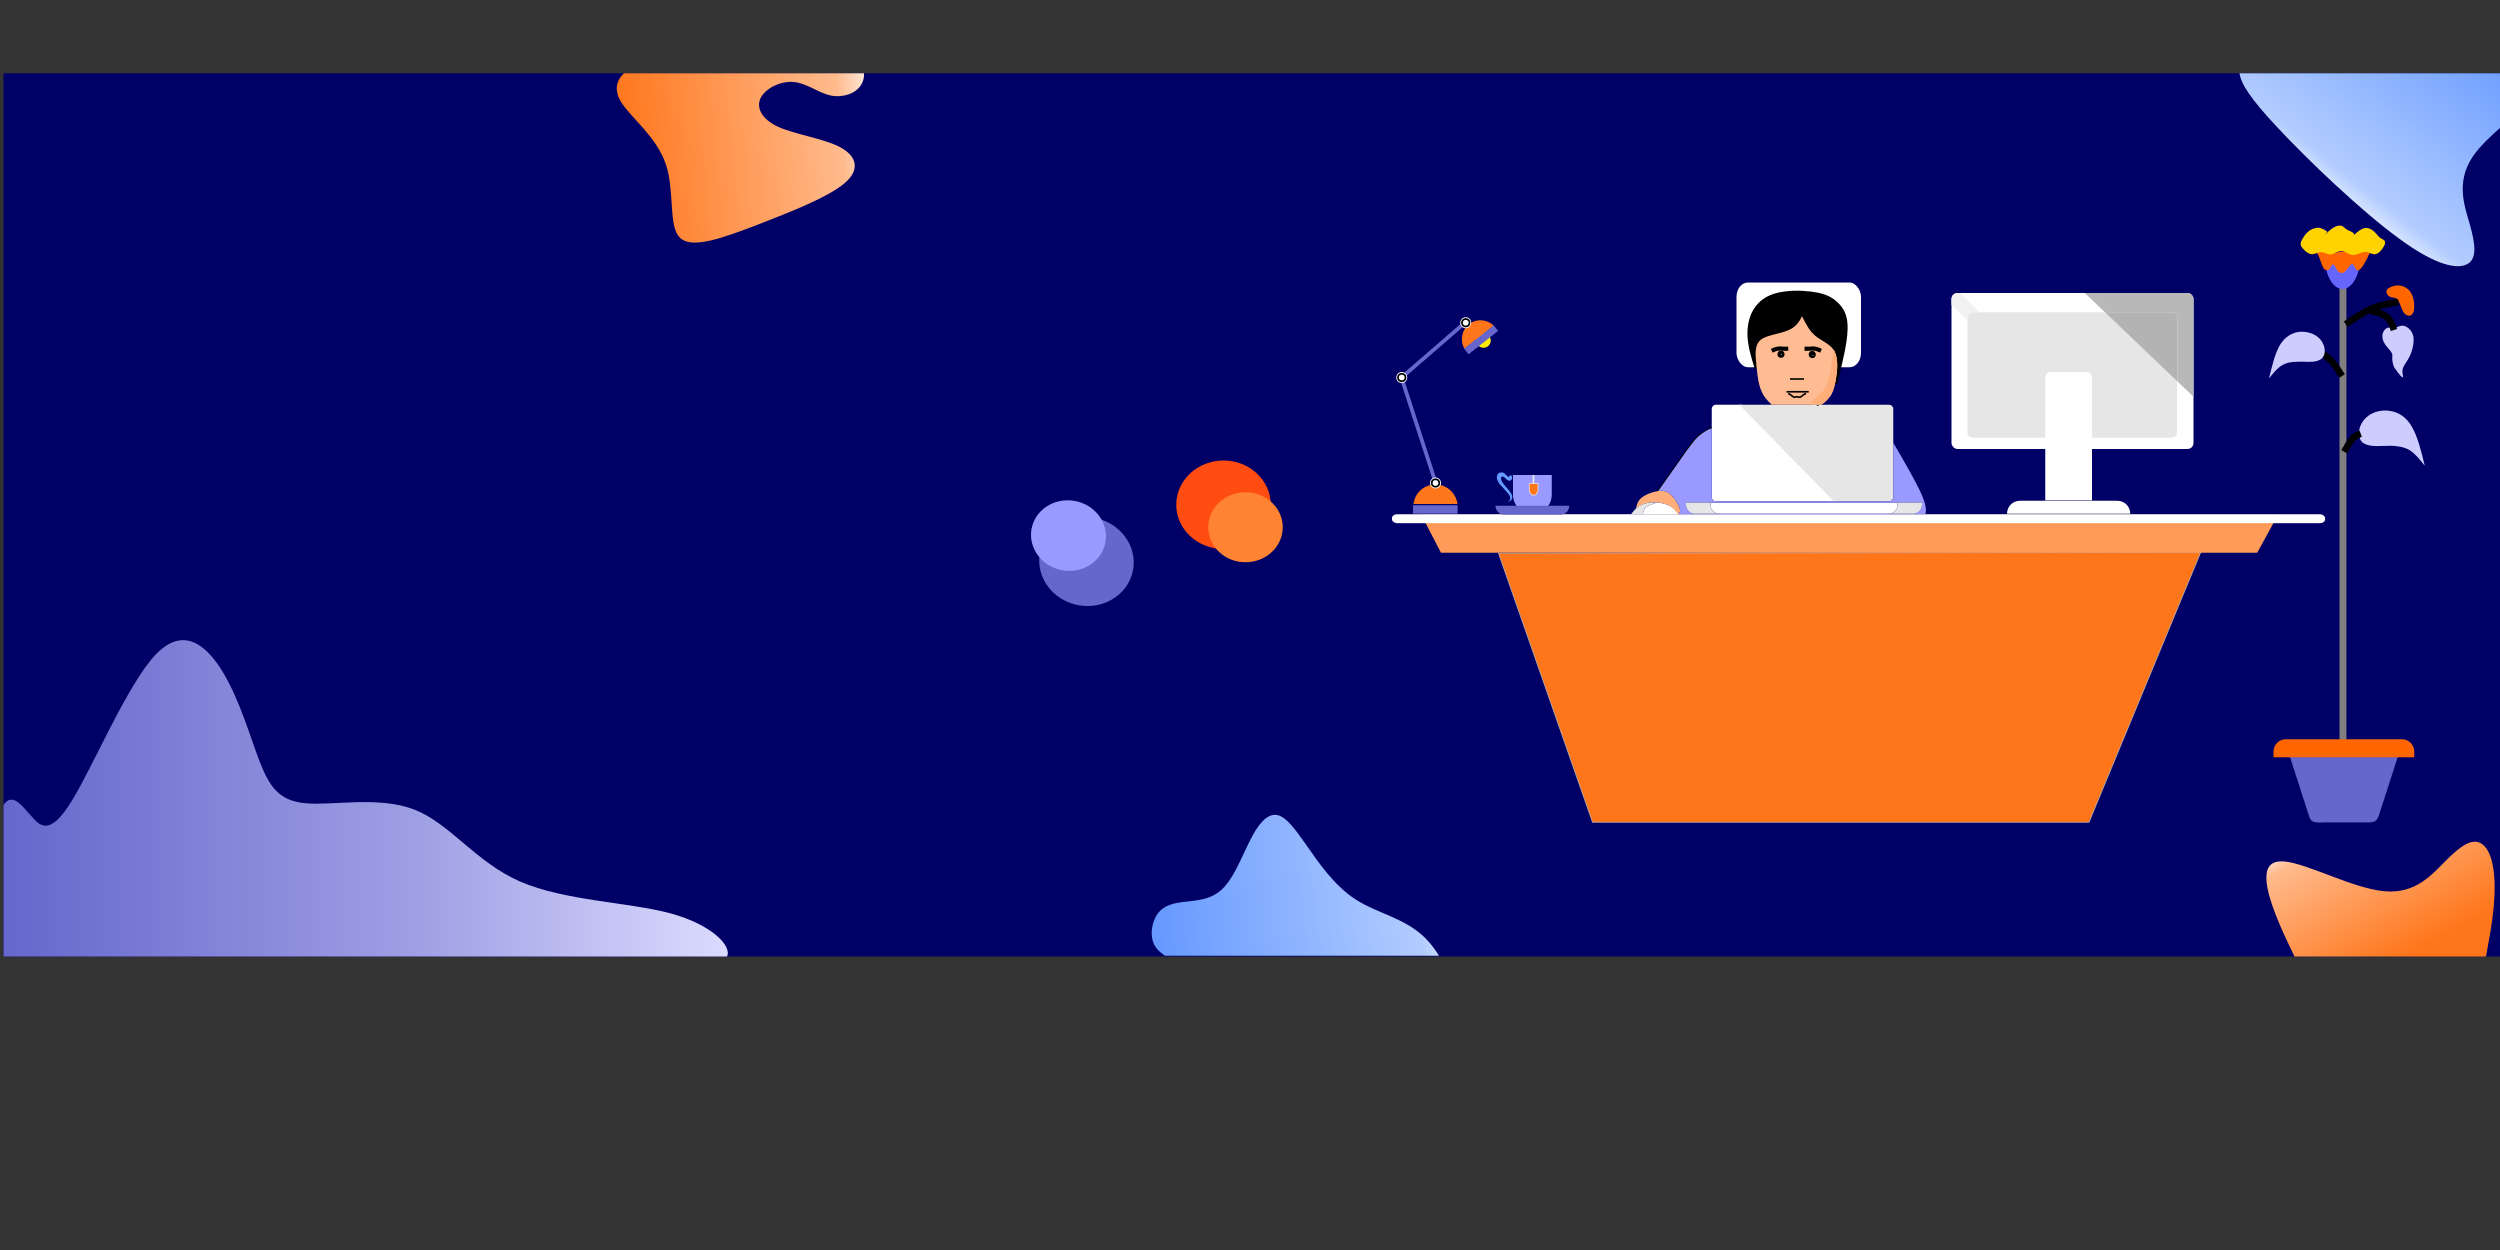 <?xml version="1.0" encoding="UTF-8"?>
<!DOCTYPE svg PUBLIC "-//W3C//DTD SVG 1.1//EN" "http://www.w3.org/Graphics/SVG/1.1/DTD/svg11.dtd">
<!-- Creator: CorelDRAW X8 -->
<svg xmlns="http://www.w3.org/2000/svg" xml:space="preserve" width="10in" height="5in" version="1.1" style="shape-rendering:geometricPrecision; text-rendering:geometricPrecision; image-rendering:optimizeQuality; fill-rule:evenodd; clip-rule:evenodd"
viewBox="0 0 10000 5000"
 xmlns:xlink="http://www.w3.org/1999/xlink">
 <rect x="0" y="0" width="10000" height="5000" fill="#333333" stroke="none"/>
 <defs>
  <style type="text/css">
   <![CDATA[
    .str5 {stroke:black;stroke-width:26.665}
    .str7 {stroke:black;stroke-width:16.665}
    .str6 {stroke:black;stroke-width:16.665}
    .str8 {stroke:black;stroke-width:6.665}
    .str9 {stroke:black;stroke-width:6.665}
    .str3 {stroke:black;stroke-width:6.945}
    .str2 {stroke:#E6E6E6;stroke-width:6.945}
    .str4 {stroke:#6666CC;stroke-width:3}
    .str0 {stroke:#B3B3B3;stroke-width:3}
    .str1 {stroke:#E6E6E6;stroke-width:3}
    .fil12 {fill:none}
    .fil24 {fill:black}
    .fil0 {fill:#000066}
    .fil9 {fill:#6666CC}
    .fil14 {fill:#6666CC}
    .fil20 {fill:#6666FF}
    .fil10 {fill:#6699FF}
    .fil19 {fill:gray}
    .fil8 {fill:#9999FF}
    .fil17 {fill:#B3B3B3}
    .fil18 {fill:#B8B8B8}
    .fil23 {fill:#CCCCFF}
    .fil16 {fill:#E6E6E6}
    .fil28 {fill:#F2F2F2}
    .fil29 {fill:#FF4D11}
    .fil21 {fill:#FF6600}
    .fil5 {fill:#FF751A}
    .fil11 {fill:#FF751A}
    .fil30 {fill:#FF8331}
    .fil6 {fill:#FF9A59}
    .fil26 {fill:#FFAD79}
    .fil27 {fill:#FFAD79}
    .fil25 {fill:#FFBC92}
    .fil22 {fill:#FFD300}
    .fil13 {fill:#FFF000}
    .fil7 {fill:white}
    .fil15 {fill:white}
    .fil31 {fill:url(#id0)}
    .fil1 {fill:url(#id1)}
    .fil3 {fill:url(#id2)}
    .fil2 {fill:url(#id3)}
    .fil4 {fill:url(#id4)}
   ]]>
  </style>
  <linearGradient id="id0" gradientUnits="userSpaceOnUse" x1="14.063" y1="3193.36" x2="2911.28" y2="3193.36">
   <stop offset="0" style="stop-opacity:1; stop-color:#6666CC"/>
   <stop offset="0.58" style="stop-opacity:1; stop-color:#A0A0E5"/>
   <stop offset="1" style="stop-opacity:1; stop-color:#DBDBFF"/>
  </linearGradient>
  <linearGradient id="id1" gradientUnits="userSpaceOnUse" x1="9746.9" y1="3762.66" x2="9408.74" y2="3156.14">
   <stop offset="0" style="stop-opacity:1; stop-color:#FF751A"/>
   <stop offset="0.788" style="stop-opacity:1; stop-color:#FFBA8C"/>
   <stop offset="0.949" style="stop-opacity:1; stop-color:white"/>
   <stop offset="0.961" style="stop-opacity:1; stop-color:white"/>
   <stop offset="0.98" style="stop-opacity:1; stop-color:white"/>
   <stop offset="0.988" style="stop-opacity:1; stop-color:white"/>
   <stop offset="0.988" style="stop-opacity:1; stop-color:white"/>
   <stop offset="1" style="stop-opacity:1; stop-color:white"/>
  </linearGradient>
  <linearGradient id="id2" gradientUnits="userSpaceOnUse" xlink:href="#id1" x1="2452.76" y1="485.303" x2="3592.05" y2="375.043">
  </linearGradient>
  <linearGradient id="id3" gradientUnits="userSpaceOnUse" x1="9866.03" y1="41.953" x2="9235.24" y2="856.441">
   <stop offset="0" style="stop-opacity:1; stop-color:#6699FF"/>
   <stop offset="0.788" style="stop-opacity:1; stop-color:#B2CCFF"/>
   <stop offset="0.949" style="stop-opacity:1; stop-color:white"/>
   <stop offset="0.961" style="stop-opacity:1; stop-color:white"/>
   <stop offset="0.98" style="stop-opacity:1; stop-color:white"/>
   <stop offset="0.988" style="stop-opacity:1; stop-color:white"/>
   <stop offset="0.988" style="stop-opacity:1; stop-color:white"/>
   <stop offset="1" style="stop-opacity:1; stop-color:white"/>
  </linearGradient>
  <linearGradient id="id4" gradientUnits="userSpaceOnUse" xlink:href="#id3" x1="4596.2" y1="3461.54" x2="5907.75" y2="3284.65">
  </linearGradient>
 </defs>
 <g id="Layer_x0020_1">
  <g id="_84796414288">
   <rect class="fil0" x="14" y="293" width="9999" height="3533"/>
   <path class="fil1" d="M9944 3826l-766 0c-24,-49 -46,-96 -63,-137 -71,-170 -68,-252 24,-243 93,9 276,109 400,119 124,11 189,-67 245,-123 56,-56 103,-91 141,-68 38,23 68,105 46,289 -6,48 -16,104 -27,163z"/>
   <path class="fil2" d="M8958 293l1055 0 0 207c-47,41 -93,84 -121,125 -70,103 -34,199 -12,275 21,76 29,134 -10,156 -39,22 -125,8 -274,-102 -150,-109 -364,-313 -486,-444 -109,-116 -146,-175 -152,-217z"/>
   <path class="fil3" d="M2496 293l960 0c1,17 -3,33 -12,47 -21,34 -72,52 -121,42 -49,-10 -95,-49 -148,-54 -53,-5 -112,25 -132,63 -19,38 1,84 69,116 68,31 183,47 249,82 65,35 82,89 17,144 -66,56 -212,113 -348,166 -137,52 -262,99 -310,52 -48,-46 -20,-187 -57,-295 -37,-109 -139,-185 -178,-247 -29,-47 -21,-86 11,-116z"/>
   <path class="fil4" d="M5756 3823l-1096 0c-16,-11 -30,-23 -39,-37 -25,-40 -14,-99 10,-132 25,-33 62,-42 111,-47 48,-6 108,-8 154,-58 47,-50 81,-147 115,-208 34,-62 68,-89 101,-80 33,8 66,52 114,120 48,69 111,162 197,217 86,56 195,73 277,153 21,21 40,46 56,72z"/>
   <polygon class="fil5 str0" points="5994,2213 8803,2209 8356,3289 6370,3289 "/>
   <polygon class="fil6" points="5685,2059 9112,2059 9029,2211 5764,2211 "/>
   <rect class="fil7" x="5568" y="2057" width="3732.31" height="35.716" rx="21" ry="15"/>
   <g>
    <path class="fil8" d="M6052 1900l155 0 0 79c0,42 -34,77 -77,77l-1 0c-43,0 -77,-35 -77,-77l0 -79z"/>
    <path class="fil9" d="M5982 2023l295 0 0 0c0,20 -16,36 -36,36l-223 0c-20,0 -36,-16 -36,-36l0 0z"/>
    <path class="fil10" d="M6044 1901c-3,-2 -5,3 -7,5 -3,2 -5,1 -8,-2 -3,-2 -7,-7 -11,-10 -5,-4 -10,-5 -16,-4 -5,0 -10,4 -13,10 -2,6 -3,15 2,24 4,10 13,19 21,27 8,9 15,16 20,23 6,6 9,12 9,17 0,6 -2,11 -5,14 -4,4 -8,6 -7,5 1,0 8,-3 13,-7 5,-4 8,-10 7,-16 0,-6 -4,-13 -10,-22 -7,-8 -16,-18 -23,-27 -7,-9 -12,-17 -12,-24 -1,-6 4,-10 10,-7 5,3 13,13 19,15 7,3 13,-1 15,-7 2,-6 -2,-13 -4,-14z"/>
    <polygon class="fil11 str1" points="6117,1934 6152,1934 6152,1965 6143,1980 6126,1980 6117,1965 "/>
    <line class="fil12 str2" x1="6134" y1="1933" x2="6134" y2= "1900" />
   </g>
   <g>
    <circle class="fil13" cx="5934" cy="1362" r="29"/>
    <rect class="fil14" transform="matrix(0.429 0.495 -0.493 0.427 5854.42 1285.2)" width="23.335" height="513.335"/>
    <path class="fil5" d="M5742 1938c45,0 82,34 88,78l-176 0c5,-44 42,-78 88,-78z"/>
    <rect class="fil14" x="5652" y="2021" width="178.491" height="33.807"/>
    <path class="fil11" d="M5876 1297c30,-24 73,-20 99,6l-117 92c-19,-32 -12,-74 18,-98z"/>
    <rect class="fil14" transform="matrix(0.062 -0.049 0.03 0.038 5856.65 1394.77)" width="1907" height="587"/>
    <rect class="fil14" transform="matrix(0.623 -0.202 0.267 0.821 5599.5 1515.79)" width="23.335" height="513.335"/>
    <circle class="fil7" cx="5742" cy="1932" r="22"/>
    <circle class="fil7 str3" cx="5742" cy="1932" r="15"/>
    <circle class="fil7" cx="5607" cy="1510" r="22"/>
    <circle class="fil7 str3" cx="5607" cy="1510" r="15"/>
    <circle class="fil7" cx="5863" cy="1291" r="22"/>
    <circle class="fil7 str3" cx="5863" cy="1291" r="15"/>
   </g>
   <path class="fil15" d="M6842 2010l748 0 0 9c0,20 -16,36 -36,36l-676 0c-20,0 -36,-16 -36,-36l0 -9z"/>
   <path class="fil7" d="M7347 2005l-378 -386 -106 0c-9,0 -16,8 -16,17l0 352c0,10 7,17 16,17l484 0z"/>
   <path class="fil16" d="M6957 1619l378 386 221 0c10,0 17,-7 17,-17l0 -352c0,-9 -7,-17 -17,-17l-599 0z"/>
   <rect class="fil15" x="7806" y="1172" width="968" height="624" rx="24" ry="24"/>
   <rect class="fil16" x="7870" y="1249" width="838" height="502" rx="21" ry="19"/>
   <path class="fil15" d="M8202 1488l145 0c11,0 21,10 21,22l0 491 -187 0 0 -491c0,-12 9,-22 21,-22zm-122 515l389 0c29,0 52,23 52,52l0 0 -493 0 0 0c0,-29 23,-52 52,-52z"/>
   <line class="fil12" x1="8331" y1="1164" x2="8779" y2= "1592" />
   <path class="fil17" d="M8709 1525l0 -255c0,-12 -10,-21 -21,-21l-268 0 289 276z"/>
   <path class="fil18" d="M8688 1249c11,0 21,9 21,21l0 255 65 62 0 -391c0,-13 -11,-24 -24,-24l-411 0 81 77 268 0z"/>
   <path class="fil14 str4" d="M9514 3261l75 -232 -214 0 -213 0c25,79 51,157 76,236 9,29 29,23 63,23 67,0 82,0 149,0 35,0 54,5 64,-27z"/>
   <rect class="fil19" x="9358" y="1152" width="27.713" height="1810.49"/>
   <path class="fil20" d="M9442 1026c-1,72 -33,130 -72,130 -39,0 -71,-58 -72,-130l144 0z"/>
   <path class="fil21" d="M9366 1006c-14,1 -27,8 -40,8 -13,0 -27,-7 -39,-8 -8,0 -15,2 -21,3 9,12 16,34 21,48 6,15 9,20 14,22 4,2 11,2 15,-1 5,-3 7,-9 9,-14 2,-4 5,-7 8,-6 3,1 6,5 9,11 3,5 5,11 10,16 4,4 10,7 15,7 5,0 10,-3 16,-9 5,-6 12,-15 17,-21 4,-5 7,-7 10,-6 2,1 4,4 6,8 3,5 6,11 9,14 3,3 7,3 11,2 4,-2 7,-5 13,-13 6,-8 13,-22 20,-34 4,-10 8,-19 13,-24 -7,-1 -14,-2 -21,-2 -15,1 -32,6 -48,5 -17,0 -32,-6 -47,-6z"/>
   <path class="fil22" d="M9212 952c6,-10 14,-21 25,-29 12,-8 26,-13 38,-12 12,1 23,8 28,12 6,3 7,3 4,7 -2,3 -9,10 -5,7 4,-4 18,-18 31,-26 13,-8 25,-10 33,-8 8,3 13,9 18,13 6,4 11,7 18,9 6,3 13,7 14,10 2,4 -3,9 1,4 5,-4 18,-17 31,-23 12,-6 24,-5 34,0 10,5 18,13 24,20 6,7 10,12 15,16 6,4 15,6 18,12 3,6 1,16 -7,27 -7,12 -20,25 -33,26 -12,1 -24,-10 -39,-9 -15,0 -33,13 -49,12 -16,-1 -30,-15 -44,-16 -15,-1 -30,12 -43,14 -14,1 -26,-9 -38,-9 -13,-1 -26,7 -37,8 -11,0 -21,-7 -29,-14 -8,-8 -15,-15 -17,-23 -2,-9 3,-18 9,-28z"/>
   <path class="fil23" d="M9437 1720c3,-19 15,-42 38,-58 22,-16 55,-24 87,-18 32,5 63,24 85,62 23,39 38,98 52,157 -19,-24 -38,-48 -60,-62 -23,-14 -50,-17 -75,-18 -25,0 -48,2 -68,1 -20,-1 -37,-6 -48,-16 -10,-11 -15,-28 -11,-48z"/>
   <path class="fil21" d="M9599 1214c-4,-11 -8,-18 -16,-21 -7,-4 -17,-2 -24,-6 -8,-4 -12,-12 -13,-19 -1,-7 2,-12 11,-17 9,-5 25,-11 40,-9 16,1 32,10 42,22 10,13 15,30 17,45 2,15 1,29 -2,39 -4,9 -10,15 -17,15 -7,0 -16,-4 -23,-14 -6,-9 -10,-24 -15,-35z"/>
   <path class="fil23" d="M9546 1385c-8,-10 -15,-22 -16,-33 -2,-11 1,-22 6,-29 5,-8 12,-12 20,-13 7,0 15,4 25,1 9,-2 19,-10 33,-8 15,3 33,17 39,41 5,23 -3,56 -13,79 -11,23 -25,37 -29,52 -4,14 2,29 1,33 0,4 -8,-2 -13,-9 -6,-6 -10,-12 -14,-18 -4,-5 -8,-10 -11,-18 -3,-9 -5,-20 -5,-29 0,-9 2,-15 -2,-22 -4,-8 -13,-17 -21,-27z"/>
   <path class="fil12 str5" d="M9383 1297c35,-24 70,-48 105,-63 35,-15 70,-20 105,-26"/>
   <path class="fil12 str5" d="M9576 1320c-7,-21 -14,-41 -31,-54 -17,-13 -42,-18 -68,-24"/>
   <path class="fil12 str5" d="M9279 1404c17,13 34,26 48,42 15,17 28,37 41,58"/>
   <path class="fil23" d="M9298 1393c-3,-17 -13,-36 -32,-49 -19,-13 -47,-20 -74,-16 -27,5 -53,20 -73,53 -19,33 -31,83 -43,133 16,-20 32,-41 51,-52 19,-12 42,-15 63,-15 21,-1 41,1 58,0 17,-1 31,-5 40,-14 9,-9 13,-23 10,-40z"/>
   <path class="fil12 str5" d="M9443 1735c-11,4 -22,8 -33,20 -11,12 -22,32 -33,52"/>
   <path class="fil21" d="M9094 3029l563 0 0 -23c0,-27 -22,-49 -49,-49l-465 0c-27,0 -49,22 -49,49l0 23z"/>
   <rect class="fil15" x="6946" y="1130" width="498" height="339" rx="46" ry="57"/>
   <path class="fil12 str3" d="M7194 1260c15,31 30,63 56,84 26,21 62,33 77,63 15,31 10,80 4,113 -6,34 -13,52 -24,67 -11,15 -26,27 -33,31 -6,4 -5,1 -4,-2"/>
   <path class="fil12 str3" d="M6847 1712c-16,7 -30,15 -43,25 -17,12 -30,28 -59,68 -29,40 -74,105 -119,169"/>
   <path class="fil12" d="M7573 1771c48,81 92,159 113,206 24,55 17,70 16,77 -1,7 4,4 9,1"/>
   <path class="fil24 str6" d="M6998 1334c0,43 14,91 29,139 -1,-6 -2,-13 -2,-20 -4,-38 -7,-77 21,-96 28,-20 86,-22 121,-43 19,-12 32,-29 41,-49 15,30 30,59 54,79 26,21 62,33 77,63 15,31 10,80 4,113 -1,6 -2,10 -3,15 21,-82 41,-164 42,-218 2,-54 -16,-81 -36,-100 -19,-19 -40,-30 -75,-38 -36,-7 -86,-11 -129,-5 -44,5 -79,19 -104,46 -26,27 -40,68 -40,114z"/>
   <path class="fil25" d="M7046 1357c-28,19 -25,58 -21,96 0,7 1,14 2,20 3,32 7,63 17,87 10,26 26,43 43,59l194 0 3 0c1,0 2,0 2,-1 7,-4 22,-16 33,-31 9,-12 15,-27 21,-52 1,-5 2,-9 3,-15 6,-33 11,-82 -4,-113 -15,-30 -51,-42 -77,-63 -24,-20 -39,-49 -54,-79 -9,20 -22,37 -41,49 -35,21 -93,23 -121,43z"/>
   <path class="fil12 str7" d="M7218 1395c6,0 12,0 20,0 7,-1 15,-2 23,0 8,1 16,5 23,8"/>
   <path class="fil12 str7" d="M7153 1395c-6,0 -12,0 -19,0 -8,-1 -16,-2 -24,0 -8,1 -16,5 -23,8"/>
   <circle class="fil24 str8" cx="7124" cy="1417" r="11"/>
   <circle class="fil24 str8" cx="7249" cy="1418" r="11"/>
   <circle class="fil7 str8" cx="7252" cy="1422" r="5"/>
   <circle class="fil7 str8" cx="7126" cy="1419" r="5"/>
   <path class="fil12 str9" d="M7146 1567c29,0 59,0 89,0"/>
   <path class="fil12 str9" d="M7160 1516c19,0 37,0 56,0"/>
   <path class="fil12 str9" d="M7153 1574c4,2 8,4 12,7 4,3 6,6 10,7 3,1 8,0 12,-1 3,0 7,1 10,2 3,0 5,-1 8,-3 4,-2 7,-6 10,-8 4,-2 6,-3 9,-4"/>
   <path class="fil26" d="M7332 1420c-6,39 -12,76 -20,102 -9,31 -21,44 -32,55 -12,11 -23,20 -29,27 -6,6 -8,11 -9,15l27 0 4 0 8 0 4 0 1 -1c7,-4 22,-16 33,-31 9,-12 16,-27 21,-52 1,-5 2,-9 3,-15 6,-33 11,-82 -4,-113 -1,-2 -2,-4 -4,-7 -1,7 -2,13 -3,20z"/>
   <path class="fil27" d="M6578 2015c14,-5 32,-6 50,-5 14,1 21,2 38,8 18,6 35,26 46,42l2 -3c5,-6 9,-12 4,-27 -5,-14 -19,-37 -34,-51 -14,-13 -28,-18 -48,-15 -1,0 -2,0 -3,0 -22,3 -52,14 -68,28 -15,13 -18,28 -21,43 9,-9 20,-16 34,-20z"/>
   <path class="fil7" d="M6627 2010c-12,5 -23,9 -31,12 -9,4 -13,6 -17,12 -3,6 -6,15 -9,23l143 0c-12,-15 -23,-30 -47,-39 -11,-4 -25,-7 -39,-8z"/>
   <path class="fil16" d="M6579 2034c4,-6 8,-8 17,-12 7,-3 19,-7 31,-12 -17,-1 -35,0 -50,5 -14,4 -25,11 -34,20 -7,7 -13,15 -19,22l46 0c3,-8 6,-17 9,-23z"/>
   <path class="fil8" d="M6636 1964c20,-3 34,2 48,15 15,14 29,37 34,51 5,15 1,21 -4,27l988 0c0,0 -1,-1 0,-3 1,-7 8,-22 -16,-77 -21,-47 -65,-125 -113,-206l0 217c0,10 -7,17 -17,17l-209 0 -12 0 -472 0c-9,0 -16,-7 -16,-17l0 -276c-16,7 -30,15 -43,25 -17,12 -30,28 -59,68 -27,38 -69,98 -112,159l3 0zm206 46l748 0 98 0 0 9c0,20 -16,36 -36,36l-98 0 -676 0 -99 0c-19,0 -35,-16 -35,-36l0 -9 98 0z"/>
   <path class="fil12" d="M7800 1213c25,25 50,50 75,75"/>
   <path class="fil12" d="M7841 1171c27,27 55,55 82,82"/>
   <path class="fil28" d="M7919 1249l-77 -77 -12 0c-14,0 -24,11 -24,24l0 23 64 64 0 -15c0,-10 9,-19 20,-19l29 0z"/>
   <path class="fil16" d="M7688 2010l-98 0 0 9c0,20 -16,36 -36,36l98 0c20,0 36,-16 36,-36l0 -9z"/>
   <path class="fil16" d="M6878 2055c-20,0 -36,-16 -36,-36l0 -9 -98 0 0 9c0,20 16,36 35,36l99 0z"/>
   <ellipse class="fil29" cx="4894" cy="2019" rx="189" ry="177"/>
   <ellipse class="fil14" transform="matrix(-0.058 -0.01 0.01 -0.058 4345.87 2246.18)" rx="3217" ry="3017"/>
   <ellipse class="fil30" cx="4982" cy="2109" rx="149" ry="140"/>
   <ellipse class="fil8" transform="matrix(-0.046 -0.008 0.008 -0.046 4273.98 2142.38)" rx="3217" ry="3017"/>
   <path class="fil31" d="M291 3197c86,-142 219,-459 331,-578 112,-118 205,-38 271,72 66,111 106,251 144,351 39,100 75,161 185,171 110,10 295,-30 437,26 142,56 243,209 421,287 179,78 435,82 604,128 164,45 245,131 224,172l-2894 0 0 -606c12,-18 24,-23 36,-21 27,4 51,40 83,74 32,35 72,67 158,-76z"/>
  </g>
 </g>
</svg>
